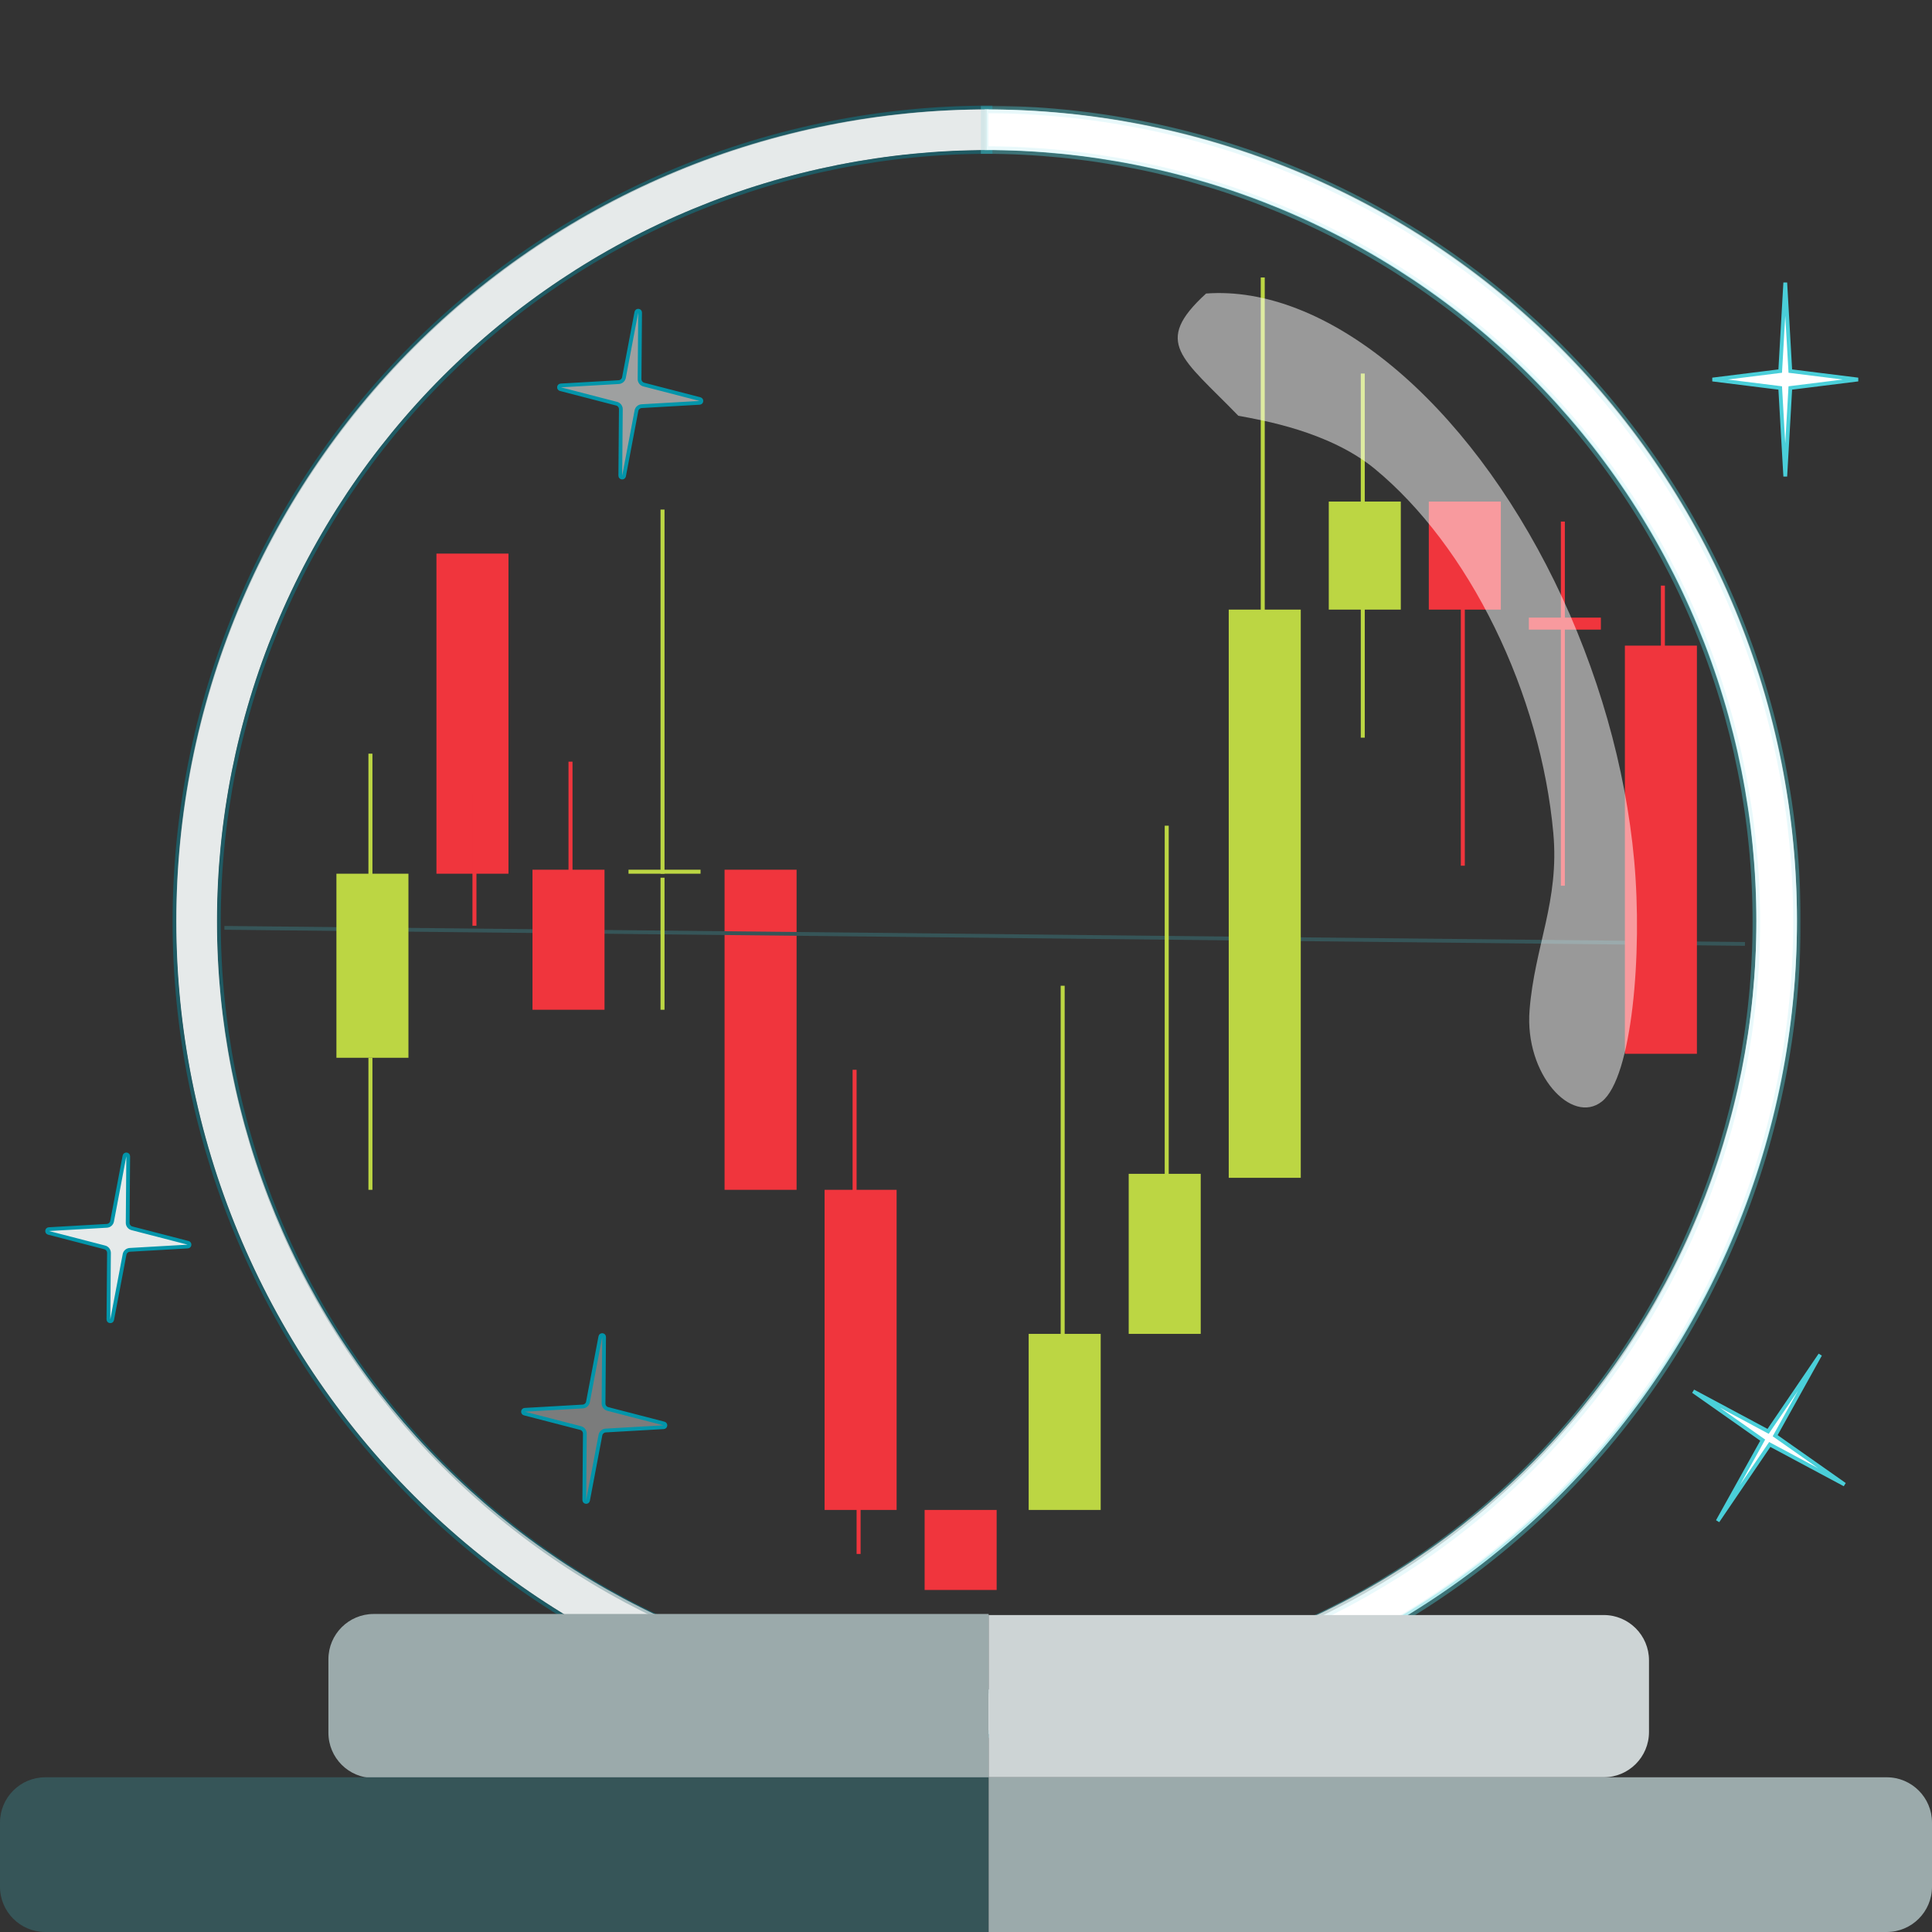 <svg width="512" height="512" viewBox="0 0 512 512" fill="none" xmlns="http://www.w3.org/2000/svg">
<rect x="0" y="0" width="512" height="512" fill="#333333" stroke="none"/>
<g clip-path="url(#clip0_757_61)">
<path d="M33.98 306.439L33.834 324.045C33.829 324.733 34.292 325.337 34.958 325.51L49.846 329.363C50.398 329.506 50.319 330.313 49.75 330.346L34.397 331.226C33.709 331.266 33.137 331.768 33.009 332.444L29.724 349.741C29.61 350.34 28.727 350.253 28.732 349.644L28.878 332.038C28.884 331.35 28.42 330.746 27.754 330.573L12.866 326.72C12.314 326.577 12.393 325.77 12.963 325.737L28.316 324.857C29.003 324.817 29.575 324.315 29.704 323.639L32.989 306.342C33.102 305.743 33.985 305.83 33.98 306.439Z" fill="#E6EAEA" stroke="#0295AA"/>
<path d="M262.004 29C233.735 29 205.742 34.568 179.625 45.386C153.507 56.205 129.776 72.061 109.787 92.05C89.797 112.04 73.941 135.771 63.123 161.888C52.304 188.006 46.736 215.998 46.736 244.268C46.736 272.537 52.304 300.529 63.123 326.647C73.941 352.764 89.797 376.495 109.787 396.485C129.776 416.474 153.507 432.331 179.625 443.149C205.742 453.967 233.735 459.535 262.004 459.535V448.772C235.148 448.772 208.555 443.482 183.744 433.205C158.932 422.927 136.388 407.864 117.398 388.874C98.408 369.884 83.344 347.339 73.067 322.528C62.789 297.716 57.5 271.123 57.5 244.268C57.5 217.412 62.789 190.819 73.067 166.007C83.344 141.196 98.408 118.651 117.398 99.661C136.388 80.671 158.932 65.608 183.744 55.33C208.555 45.053 235.148 39.763 262.004 39.763V29Z" fill="#E6EAEA"/>
<path d="M262.504 29V28.5H262.004C233.669 28.5 205.611 34.081 179.433 44.924C153.255 55.768 129.469 71.661 109.433 91.697C89.397 111.733 73.504 135.519 62.661 161.697C51.817 187.875 46.236 215.933 46.236 244.268C46.236 272.603 51.817 300.66 62.661 326.838C73.504 353.016 89.397 376.802 109.433 396.838C129.469 416.874 153.255 432.767 179.433 443.611C205.611 454.454 233.669 460.035 262.004 460.035H262.504V459.535V448.772V448.272H262.004C235.214 448.272 208.686 442.995 183.935 432.743C159.184 422.491 136.695 407.464 117.751 388.52C98.808 369.577 83.781 347.087 73.529 322.337C63.276 297.586 58 271.058 58 244.268C58 217.477 63.276 190.949 73.529 166.199C83.781 141.448 98.808 118.958 117.751 100.015C136.695 81.071 159.184 66.044 183.935 55.792C208.686 45.54 235.214 40.263 262.004 40.263H262.504V39.763V29Z" stroke="#0295AA" stroke-opacity="0.4"/>
<mask id="path-4-outside-1_757_61" maskUnits="userSpaceOnUse" x="259.211" y="28" width="218" height="433" fill="black">
<rect fill="white" x="259.211" y="28" width="218" height="433"/>
<path d="M260.943 29C289.213 29 317.205 34.568 343.323 45.386C369.44 56.205 393.171 72.061 413.161 92.05C433.15 112.04 449.006 135.771 459.825 161.888C470.643 188.006 476.211 215.998 476.211 244.268C476.211 272.537 470.643 300.529 459.825 326.647C449.006 352.764 433.15 376.495 413.161 396.485C393.171 416.474 369.44 432.331 343.323 443.149C317.205 453.967 289.213 459.535 260.943 459.535L260.943 448.772C287.799 448.772 314.392 443.482 339.204 433.205C364.015 422.927 386.56 407.864 405.55 388.874C424.54 369.884 439.603 347.34 449.881 322.528C460.158 297.716 465.448 271.123 465.448 244.268C465.448 217.412 460.158 190.819 449.881 166.007C439.603 141.196 424.54 118.651 405.55 99.661C386.56 80.671 364.015 65.608 339.204 55.33C314.392 45.053 287.799 39.763 260.943 39.763L260.943 29Z"/>
</mask>
<path d="M260.943 29C289.213 29 317.205 34.568 343.323 45.386C369.44 56.205 393.171 72.061 413.161 92.05C433.15 112.04 449.006 135.771 459.825 161.888C470.643 188.006 476.211 215.998 476.211 244.268C476.211 272.537 470.643 300.529 459.825 326.647C449.006 352.764 433.15 376.495 413.161 396.485C393.171 416.474 369.44 432.331 343.323 443.149C317.205 453.967 289.213 459.535 260.943 459.535L260.943 448.772C287.799 448.772 314.392 443.482 339.204 433.205C364.015 422.927 386.56 407.864 405.55 388.874C424.54 369.884 439.603 347.34 449.881 322.528C460.158 297.716 465.448 271.123 465.448 244.268C465.448 217.412 460.158 190.819 449.881 166.007C439.603 141.196 424.54 118.651 405.55 99.661C386.56 80.671 364.015 65.608 339.204 55.33C314.392 45.053 287.799 39.763 260.943 39.763L260.943 29Z" fill="white"/>
<path d="M260.943 29C289.213 29 317.205 34.568 343.323 45.386C369.44 56.205 393.171 72.061 413.161 92.05C433.15 112.04 449.006 135.771 459.825 161.888C470.643 188.006 476.211 215.998 476.211 244.268C476.211 272.537 470.643 300.529 459.825 326.647C449.006 352.764 433.15 376.495 413.161 396.485C393.171 416.474 369.44 432.331 343.323 443.149C317.205 453.967 289.213 459.535 260.943 459.535L260.943 448.772C287.799 448.772 314.392 443.482 339.204 433.205C364.015 422.927 386.56 407.864 405.55 388.874C424.54 369.884 439.603 347.34 449.881 322.528C460.158 297.716 465.448 271.123 465.448 244.268C465.448 217.412 460.158 190.819 449.881 166.007C439.603 141.196 424.54 118.651 405.55 99.661C386.56 80.671 364.015 65.608 339.204 55.33C314.392 45.053 287.799 39.763 260.943 39.763L260.943 29Z" stroke="#4ACFD9" stroke-opacity="0.4" stroke-width="2" mask="url(#path-4-outside-1_757_61)"/>
<path d="M261.474 29C233.274 29 205.35 34.554 179.297 45.346C153.244 56.138 129.572 71.955 109.631 91.895C89.691 111.835 73.874 135.508 63.082 161.561C52.291 187.614 46.736 215.538 46.736 243.737C46.736 271.937 52.291 299.861 63.082 325.914C73.874 351.967 89.691 375.639 109.631 395.58C129.572 415.52 153.244 431.337 179.297 442.129C205.35 452.92 233.274 458.475 261.474 458.475L261.474 447.738C234.684 447.738 208.157 442.461 183.406 432.209C158.656 421.957 136.167 406.931 117.224 387.987C98.28 369.044 83.254 346.555 73.002 321.805C62.75 297.054 57.473 270.527 57.473 243.737C57.473 216.948 62.75 190.42 73.002 165.67C83.254 140.919 98.28 118.43 117.224 99.487C136.167 80.544 158.656 65.517 183.406 55.266C208.157 45.014 234.684 39.737 261.474 39.737L261.474 29Z" fill="#E6EAEA" fill-opacity="0.7"/>
<path d="M261.474 29C289.673 29 317.597 34.554 343.65 45.346C369.703 56.138 393.376 71.955 413.316 91.895C433.256 111.835 449.073 135.508 459.865 161.561C470.657 187.614 476.211 215.538 476.211 243.737C476.211 271.937 470.657 299.861 459.865 325.914C449.073 351.967 433.256 375.639 413.316 395.58C393.376 415.52 369.703 431.337 343.65 442.129C317.597 452.92 289.673 458.475 261.474 458.475L261.474 447.738C288.263 447.738 314.791 442.461 339.541 432.209C364.292 421.957 386.781 406.931 405.724 387.987C424.667 369.044 439.693 346.555 449.945 321.805C460.197 297.054 465.474 270.527 465.474 243.737C465.474 216.948 460.197 190.42 449.945 165.67C439.693 140.919 424.667 118.43 405.724 99.487C386.781 80.544 364.292 65.517 339.541 55.266C314.791 45.014 288.263 39.737 261.474 39.737L261.474 29Z" fill="white" fill-opacity="0.7"/>
<path d="M87.033 439.722C87.033 433.095 92.406 427.722 99.033 427.722H262.004V471.2H99.033C92.406 471.2 87.033 465.827 87.033 459.2V439.722Z" fill="#9BAAAB"/>
<path d="M262 428H425C431.627 428 437 433.373 437 440V459C437 465.627 431.627 471 425 471H262V428Z" fill="#CDD4D5"/>
<path d="M169.634 82.848L169.489 100.454C169.483 101.142 169.946 101.746 170.613 101.918L185.501 105.771C186.053 105.914 185.973 106.722 185.404 106.754L170.051 107.635C169.364 107.674 168.791 108.176 168.663 108.852L165.378 126.15C165.264 126.748 164.382 126.662 164.387 126.052L164.532 108.446C164.538 107.758 164.075 107.154 163.408 106.982L148.52 103.129C147.968 102.986 148.048 102.178 148.617 102.146L163.97 101.265C164.657 101.226 165.23 100.724 165.358 100.048L168.643 82.75C168.757 82.151 169.639 82.238 169.634 82.848Z" fill="#E6EAEA" fill-opacity="0.6" stroke="#0295AA"/>
<path d="M160.091 354.318L159.946 371.924C159.94 372.612 160.403 373.216 161.07 373.389L175.958 377.242C176.51 377.385 176.43 378.192 175.861 378.225L160.508 379.105C159.821 379.145 159.248 379.647 159.12 380.323L155.835 397.62C155.721 398.219 154.839 398.132 154.844 397.523L154.989 379.917C154.995 379.228 154.532 378.625 153.865 378.452L138.977 374.599C138.425 374.456 138.505 373.649 139.074 373.616L154.427 372.736C155.114 372.696 155.687 372.194 155.815 371.518L159.1 354.221C159.214 353.622 160.096 353.709 160.091 354.318Z" fill="#E6EAEA" fill-opacity="0.4" stroke="#0295AA"/>
<path d="M470.654 380.082L470.435 380.475L470.804 380.734L488.852 393.425L469.4 383.012L469.003 382.8L468.75 383.172L455.2 403.116L466.92 382.044L467.138 381.651L466.77 381.392L448.721 368.701L468.174 379.114L468.571 379.326L468.823 378.954L482.373 359.01L470.654 380.082Z" fill="white" stroke="#4ACFD9"/>
<rect x="192.016" y="230.482" width="19.088" height="84.835" fill="#F0353D"/>
<rect x="245.035" y="400.151" width="19.088" height="21.209" fill="#F0353D"/>
<line x1="59.466" y1="245.888" x2="462.43" y2="250.153" stroke="#365558"/>
<rect x="141.115" y="230.482" width="19.088" height="37.115" fill="#F0353D"/>
<rect x="150.66" y="201.85" width="1.06" height="34.994" fill="#F0353D"/>
<rect x="166.564" y="230.482" width="19.088" height="1.06" fill="#BCD643"/>
<rect x="175.047" y="232.603" width="1.06" height="34.994" fill="#BCD643"/>
<rect x="175.047" y="135.043" width="1.06" height="96.499" fill="#BCD643"/>
<rect x="272.607" y="353.492" width="19.088" height="46.659" fill="#BCD643"/>
<rect x="281.09" y="261.234" width="1.06" height="96.499" fill="#BCD643"/>
<rect x="299.117" y="311.075" width="19.088" height="42.417" fill="#BCD643"/>
<rect x="308.662" y="218.817" width="1.06" height="96.499" fill="#BCD643"/>
<rect x="325.627" y="161.554" width="19.088" height="150.581" fill="#BCD643"/>
<rect x="334.111" y="73.538" width="1.06" height="96.499" fill="#BCD643"/>
<rect x="352.139" y="132.922" width="19.088" height="28.632" fill="#BCD643"/>
<rect x="360.621" y="98.989" width="1.06" height="96.499" fill="#BCD643"/>
<rect x="378.65" y="132.922" width="19.088" height="28.632" fill="#F0353D"/>
<rect x="387.133" y="132.922" width="1.06" height="96.499" fill="#F0353D"/>
<rect x="405.162" y="163.675" width="19.088" height="3.181" fill="#F0353D"/>
<rect x="413.645" y="138.224" width="1.06" height="96.499" fill="#F0353D"/>
<rect x="430.611" y="171.098" width="19.088" height="108.164" fill="#F0353D"/>
<rect x="440.156" y="155.191" width="1.06" height="96.499" fill="#F0353D"/>
<rect x="89.154" y="231.542" width="19.088" height="48.78" fill="#BCD643"/>
<rect x="97.637" y="199.729" width="1.06" height="34.994" fill="#BCD643"/>
<rect x="97.637" y="280.322" width="1.06" height="34.994" fill="#BCD643"/>
<rect x="218.523" y="315.316" width="19.088" height="84.835" fill="#F0353D"/>
<rect x="225.947" y="283.503" width="1.06" height="34.994" fill="#F0353D"/>
<rect x="227.01" y="376.821" width="1.06" height="34.994" fill="#F0353D"/>
<rect x="115.662" y="146.708" width="19.088" height="84.835" fill="#F0353D"/>
<rect x="125.205" y="210.334" width="1.06" height="34.994" fill="#F0353D"/>
<path d="M474.428 97.927L474.452 98.343L474.865 98.394L492.398 100.579L474.865 102.764L474.452 102.815L474.428 103.231L473.113 126.271L471.797 103.231L471.774 102.815L471.36 102.764L453.827 100.579L471.36 98.394L471.774 98.343L471.797 97.927L473.113 74.887L474.428 97.927Z" fill="white" stroke="#4ACFD9"/>
<path d="M424.524 291.904C432.5 285.58 435.326 252.716 433.075 228.032C430.824 203.348 423.446 177.502 411.953 154.042C400.459 130.582 385.415 110.658 368.884 97.004C352.354 83.351 335.147 76.638 319.627 77.787C305.344 90.848 313.206 94.747 328.174 110.183C334.326 111.328 352.252 114.277 364.414 124.322C376.577 134.367 387.645 149.026 396.101 166.287C404.557 183.547 409.986 202.563 411.642 220.724C413.298 238.885 406.691 250.695 405.35 267.716C404.009 284.738 416.548 298.228 424.524 291.904Z" fill="white" fill-opacity="0.5"/>
<path d="M0 483C0 476.373 5.373 471 12 471H262V512H12C5.373 512 0 506.627 0 500V483Z" fill="#365558"/>
<path d="M262 471H500C506.627 471 512 476.373 512 483V500C512 506.627 506.627 512 500 512H262V471Z" fill="#9BAAAB"/>
</g>
<defs>
<clipPath id="clip0_757_61">
<rect width="512" height="512" fill="white"/>
</clipPath>
</defs>
</svg>
